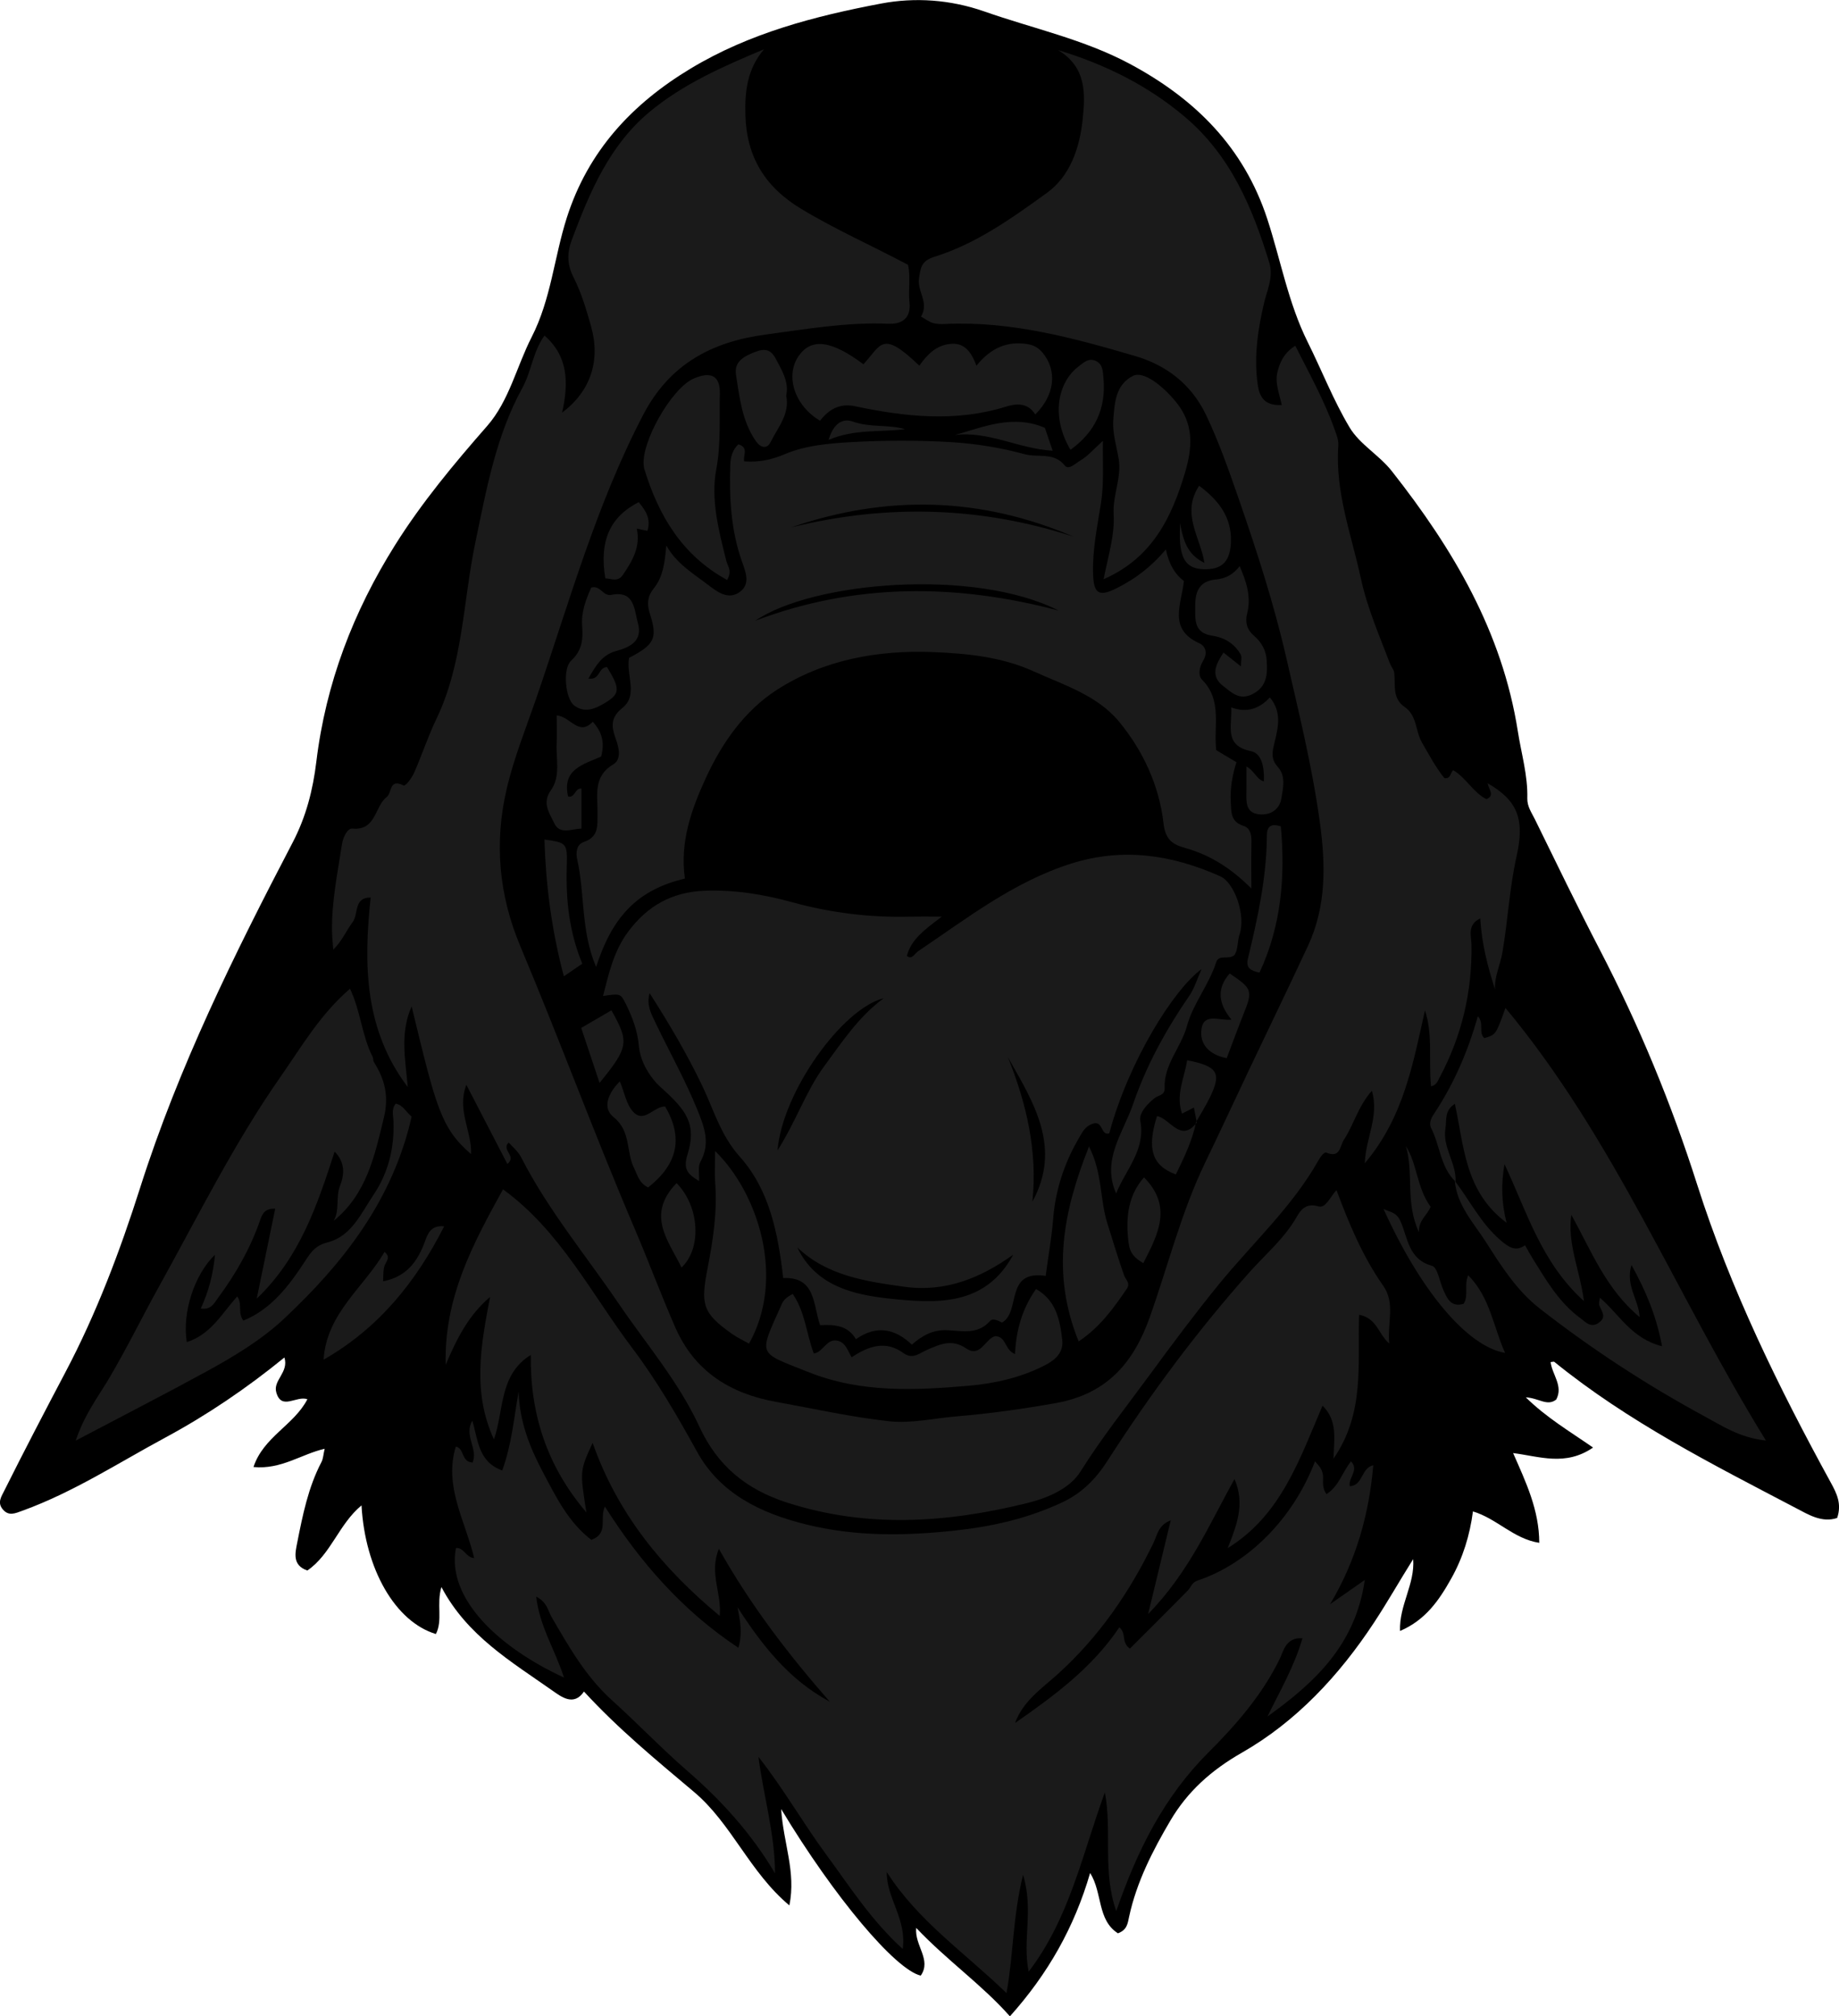<?xml version="1.0" encoding="utf-8"?>
<!-- Generator: Adobe Illustrator 24.1.1, SVG Export Plug-In . SVG Version: 6.00 Build 0)  -->
<svg version="1.1" id="Layer_1" xmlns="http://www.w3.org/2000/svg" xmlns:xlink="http://www.w3.org/1999/xlink" x="0px" y="0px"
	 width="359.91" height="394.65" viewBox="0 0 359.91 394.65" style="enable-background:new 0 0 359.91 394.65;" xml:space="preserve">
<style type="text/css">
	.st0{fill:#1A1A1A;}
</style>
<g>
	<path d="M114.29,331.1c-1.98,2.92-4.39,1.07-6.15-0.17c-8.07-5.68-16.73-10.75-21.75-20.29c-1.01,3.38,0.31,6.46-1.08,9.2
		c-7.93-2.39-13.86-12.67-14.56-25.18c-4.46,3.7-5.96,9.56-10.6,12.75c-2.98-1.03-2.38-3.42-1.99-5.41
		c1.07-5.41,2.15-10.85,4.75-15.82c0.35-0.67,0.37-1.51,0.63-2.6c-4.55,1.03-8.49,4.1-13.93,3.57c1.95-5.91,7.92-8.18,10.55-13.27
		c-2.19-0.75-5.07,2.27-6.09-1.34c-0.68-2.37,2.5-3.91,1.59-6.83c-7.38,6.02-15.13,11.27-23.33,15.69
		c-9.18,4.95-17.98,10.68-27.87,14.28c-1.54,0.56-2.79,1.16-3.97-0.31c-1.02-1.28-0.25-2.39,0.37-3.63
		c3.87-7.75,7.88-15.43,11.92-23.1c6.09-11.53,10.7-23.74,14.66-36.19c7.5-23.59,18.42-45.68,29.83-67.53
		c2.66-5.1,3.97-10.32,4.64-15.82c1.85-15.35,7.24-29.39,15.41-42.41c5.24-8.35,11.52-15.89,18.02-23.31
		c4.32-4.94,5.76-11.64,8.72-17.42c3.79-7.42,4.4-15.62,6.87-23.35c4.17-13.06,12.77-22.29,24.25-29.2
		c11.5-6.94,24.34-10.27,37.29-12.72c6.58-1.24,13.48-0.79,20.2,1.56c9.51,3.34,19.46,5.44,28.44,10.25
		c12.71,6.8,22.3,16.25,26.92,30.39c2.62,8.02,4.09,16.41,7.89,24.05c2.77,5.56,5.03,11.4,8.2,16.71c2,3.36,5.76,5.37,8.3,8.6
		c11.96,15.2,21.58,31.4,24.64,50.92c0.68,4.36,1.97,8.63,1.85,13.09c-0.04,1.62,0.86,2.82,1.49,4.12
		c4.18,8.52,8.31,17.07,12.68,25.49c7.69,14.8,14.02,30.12,19.08,46.02c6.51,20.44,15.91,39.62,26.19,58.39
		c1.13,2.07,2.13,4.1,1.2,6.84c-2.99,1.01-5.65-0.67-8.1-1.95c-16.34-8.56-32.83-16.89-47.26-28.61c-0.09-0.07-0.32,0.01-0.72,0.05
		c0.3,2.46,2.52,4.68,1.1,7.33c-1.76,1.39-3.37-0.28-5.96-0.43c4.09,4,8.38,6.51,13.17,9.83c-5.4,3.71-10.46,1.74-15.65,1.08
		c2.54,5.77,5.1,11.15,5.12,17.57c-5.04-0.78-8.28-4.74-12.98-6.15c-0.61,4.68-1.97,9.08-4.26,13.16c-2.35,4.2-5,8.1-10.01,10.24
		c-0.19-5.05,2.95-9.18,2.57-14.06c-2.6,4.13-4.99,8.37-7.66,12.42c-6.8,10.34-15.22,19.38-25.82,25.44
		c-6.09,3.48-10.7,7.66-14.03,13.31c-3.46,5.87-6.62,12.03-8.08,18.82c-0.29,1.37-0.41,2.59-2.19,3.25
		c-4.09-2.63-2.99-7.89-5.44-11.81c-3.09,10.62-8.23,19.72-15.7,28.06c-5.5-6.22-12.32-10.94-18.34-17.31
		c-0.35,3.48,3.06,6.22,0.89,9.34c-4.96-1.15-16.91-15.32-27.32-32.6c0.44,6.77,2.94,12.25,1.61,18.86
		c-7.82-6.54-11.33-16.07-18.71-22.25C128.48,344.55,121.08,338.49,114.29,331.1z"/>
</g>
<g>
	<path class="st0" d="M180.25,61.96c1.65-2.75-0.78-4.93-0.4-7.42c0.32-2.1,0.41-3.46,3.01-4.27c8.19-2.55,15.17-7.56,22.01-12.5
		c4.52-3.27,6.38-8.68,6.99-14.15c0.57-5.14,0.84-10.45-4.79-13.82c9.28,2.82,17.6,6.95,24.86,13.11
		c8.91,7.55,13.2,17.75,16.49,28.53c0.85,2.78-0.46,5.41-1.07,8.03c-1.13,4.86-1.86,9.74-1.34,14.69c0.25,2.43,0.61,5.37,4.84,5.12
		c-0.46-2.2-1.33-4.2-0.88-6.27c0.46-2.15,1.42-4.02,3.53-5.33c2.71,5.37,5.63,10.6,7.66,16.28c0.4,1.11,0.84,2.14,0.76,3.29
		c-0.65,9.04,2.57,17.42,4.43,26.03c1.25,5.76,3.61,11.14,5.69,16.62c0.23,0.61,0.74,1.15,0.82,1.76c0.29,2.38-0.48,5,2.08,6.75
		c2.39,1.63,2.06,4.71,3.37,6.97c1.38,2.38,2.66,4.8,4.36,6.92c1.26,0.22,1.15-1,1.72-1.55c2.55,1.49,3.95,4.39,6.51,5.68
		c1.74-0.72,0.43-1.94,0.24-3.12c5.84,3.36,7.31,7.01,5.68,14.24c-1.4,6.24-1.71,12.62-2.79,18.91c-0.41,2.41-1.58,4.66-1.44,7.21
		c-1.44-4.49-2.61-8.98-2.89-13.9c-2.62,1.24-1.74,3.46-1.72,5.17c0.15,9.2-1.9,17.85-6.23,25.95c-0.34,0.64-0.59,1.52-1.68,1.75
		c-0.51-4.96,0.4-10.04-1.19-14.87c-2.37,10.46-4.14,20.88-11.78,29.93c0.19-5.06,2.86-9.18,1.39-14.2
		c-2.71,3.05-3.54,6.65-5.47,9.59c-0.83,1.26-0.67,3.63-3.4,2.54c-0.54-0.22-1.24,0.89-1.66,1.63
		c-5.17,9.09-12.89,16.12-19.41,24.12c-4.65,5.71-9.06,11.61-13.41,17.55c-4.62,6.31-9.49,12.42-13.67,19.09
		c-2.13,3.41-6.54,5.22-10.38,6.17c-15.63,3.87-31.29,5.01-47.07-0.08c-8.08-2.61-13.64-7.26-17.15-14.87
		c-4.06-8.81-10.42-16.17-15.82-24.12c-6.42-9.44-13.77-18.26-19-28.48c-0.65-1.28-1.62-2.04-2.5-3c-1.53,1.46,1.69,2.66-0.26,4.18
		c-2.65-5.12-5.34-10.3-8.02-15.48c-1.92,4.94,1.11,9.12,0.92,13.56c-5.93-5.1-6.86-9.24-11.63-28.91
		c-2.37,5.32-1.18,10.56-0.76,15.79c-8.45-11.18-8.68-23.86-7.26-37.1c-3.36-0.03-2.36,3.26-3.52,4.81
		c-1.24,1.64-2.02,3.63-3.8,5.39c-0.08-1.18-0.22-2.37-0.24-3.55c-0.1-5.77,1.07-11.4,1.94-17.06c0.23-1.51,1.12-3.17,2.02-3.09
		c4.72,0.46,4.33-4.34,6.75-6.18c1.04-0.79,0.45-3.72,3.29-2.25c0.36,0.18,1.58-1.39,2.08-2.53c1.52-3.45,2.7-7.07,4.32-10.44
		c5.28-10.98,5.23-23.05,7.65-34.61c2.16-10.33,4.02-20.82,9.19-30.22c1.79-3.25,2.06-7.1,4.34-10.27
		c4.64,4.06,4.76,9.21,3.45,15.08c5.59-4.17,7.54-10.2,5.68-16.83c-0.92-3.28-1.91-6.62-3.44-9.64c-1.33-2.62-1.28-4.86-0.3-7.47
		c3.48-9.24,7.3-18.33,15.09-24.85c6.55-5.48,14.36-8.92,22.49-12.33c-3.25,3.81-3.79,8.15-3.65,12.89
		c0.24,8.25,3.88,14.09,10.87,18.32c6.74,4.08,13.93,7.25,20.95,10.98c0.55,2.38,0.03,4.9,0.29,7.37c0.34,3.18-1.58,4.28-4.1,4.17
		c-8.13-0.35-16.1,1.05-24.08,2.12c-10.38,1.4-18.69,5.67-23.91,15.66c-9.2,17.62-14.46,36.62-20.85,55.24
		c-2.06,6-4.47,11.93-5.9,18.08c-2.43,10.46-1.55,20.69,2.71,30.81c7.69,18.3,14.55,36.95,22.34,55.2
		c2.75,6.44,5.18,12.99,7.98,19.39c3.75,8.55,10.73,12.91,19.67,14.52c7.38,1.33,14.73,2.99,22.16,3.8
		c4.35,0.47,8.84-0.59,13.25-0.96c6.48-0.54,12.96-1.45,19.4-2.6c9.93-1.78,15.17-7.83,18.36-16.8c3.59-10.11,6.16-20.58,10.86-30.3
		c2.9-6,5.69-12.05,8.55-18.08c3.85-8.12,7.79-16.2,11.57-24.35c3.59-7.74,3.45-15.82,2.31-24.12c-1.48-10.85-4.11-21.46-6.54-32.09
		c-2.42-10.6-5.79-21.02-9.36-31.31c-1.91-5.5-3.84-11.05-6.38-16.37c-2.93-6.14-7.93-9.78-13.86-11.52
		c-12.07-3.54-24.29-6.88-37.11-6.28c-0.82,0.04-1.7,0.04-2.47-0.19C181.8,63,181.13,62.46,180.25,61.96z"/>
	<path class="st0" d="M104.94,312.52c0.64,5.75,3.65,10.32,5.44,15.84c-12.62-5.8-23.05-15.43-21.15-25.35
		c1.58-0.14,1.88,1.8,3.57,1.97c-1.69-7.21-5.99-14.01-3.59-21.83c1.71,0.33,1.03,3.04,3.28,3.12c1.14-2.67-1.78-5.3-0.05-8.18
		c1.13,3.71,1.12,8.05,5.85,9.73c1.92-5.3,2.28-10.34,3.21-15.41c0.16,5.7,2.12,10.8,4.73,15.71c2.6,4.9,5.03,9.89,9.51,13.29
		c3.45-1.29,1.54-4.19,2.64-6.52c6.91,10.9,15.17,20.38,26.13,27.64c0.87-3.05,0.3-5.41-0.17-7.93c4.78,7.41,10.06,14.2,18.04,18.47
		c-8.01-9.17-15.43-18.76-21.69-29.91c-1.97,4.8,0.61,8.7,0.16,13.13c-11.27-9.36-19.97-20-24.87-33.86
		c-2.51,5.47-2.51,5.47-1.22,13.6c-7.71-9.02-11.04-19.28-10.88-30.82c-6.22,3.85-5.22,10.78-7.21,16.53
		c-4.29-9.28-2.55-18.53-0.76-27.87c-4.17,3.52-6.47,8.06-8.68,13.25c-0.37-13.17,5.4-23.77,11.21-34.32
		c11.18,8.12,17.24,20.38,25.27,31.03c4.82,6.39,8.82,13.28,12.69,20.3c4.57,8.29,12.53,12.07,21.41,14.27
		c9.57,2.36,19.1,2.25,28.89,1.21c7.46-0.8,14.39-2.36,21.16-5.53c3.97-1.86,6.64-4.66,8.9-8.17c8.32-12.97,17.46-25.29,27.73-36.84
		c3.13-3.52,6.86-6.63,9.27-10.86c0.75-1.31,1.8-2.83,4.28-2.07c1.4,0.43,2.34-1.95,3.52-3.19c2.45,6.55,5.1,12.97,9.14,18.71
		c2.42,3.44,0.78,7.22,1.19,11.32c-2.18-1.88-2.37-4.94-5.9-5.63c-0.35,9.45,1.22,19.16-5.02,28.17c0.14-4.02,0.81-7.45-2.14-10.38
		c-4.53,10.61-8.17,21.48-18.55,27.88c1.68-4.35,3.47-8.56,1.32-13.52c-4.86,8.75-8.9,18.25-16.9,26.42
		c1.61-6.67,2.96-12.27,4.42-18.33c-2.46,0.94-2.63,2.86-3.35,4.36c-4.69,9.71-10.73,18.48-18.73,25.71c-3.2,2.89-6.8,5.27-8.39,9.6
		c7.61-5.31,15.07-10.77,20.41-18.73c1.46,1.21,0.31,2.88,2.06,4.17c3.73-3.73,7.58-7.54,11.37-11.41c0.63-0.64,0.72-1.53,1.92-1.93
		c10.06-3.38,18.75-12.29,22.95-23.33c0.75,0.84,1.46,1.61,1.56,2.78c0.09,1.13-0.27,2.34,0.68,3.64c2.44-1.51,3.12-4.35,4.8-6.4
		c1.68,1.7-0.61,3.23-0.23,4.86c2.62-0.16,2.18-3.55,4.59-4.11c-0.83,9.72-3.41,18.75-8.45,27.2c2.04-1.42,4.07-2.84,6.79-4.74
		c-1.81,12.68-9.78,20.09-19.04,26.72c2.4-4.96,5.23-9.73,6.84-15.31c-3.25-0.25-3.76,2.61-4.44,4.02
		c-3.44,7.08-8.59,12.96-13.94,18.31c-8.76,8.75-13.96,19.21-18.06,31.08c-2.76-7.85-0.77-15.59-2.23-23.23
		c-4.37,11.86-6.84,24.51-14.91,35.08c-1.28-6.16,1.02-12.03-1.1-18.95c-2.03,8.21-1.88,15.65-3.24,23.15
		c-8.04-7.83-17.3-14.07-23.43-23.7c-0.09,5.11,3.93,9.15,3.12,15.06c-6.13-5.57-10.27-12.08-14.84-18.29
		c-4.64-6.29-8.49-13.1-13.4-19.32c0.98,7.61,3.22,14.98,3.25,22.81c-4.54-7.69-10.43-14.22-17.06-19.97
		c-5.15-4.46-9.83-9.38-14.86-13.92c-5.12-4.62-8.41-10.45-11.8-16.26C107.23,315.3,107.13,313.64,104.94,312.52z"/>
	<path class="st0" d="M204.65,249.74c-8.11-1.2-4.77,6.94-8.54,9.14c-0.49-0.24-1.77-0.97-2.32-0.34c-2.45,2.8-5.58,1.93-8.52,1.83
		c-2.69-0.1-4.76,1.03-6.82,2.83c-3.31-3.19-6.99-3.85-10.93-1.07c-1.61-2.72-4.22-2.89-7.02-2.74c-1.4-4.02-0.83-9.51-7.22-9.23
		c-1.01-8.79-2.69-17.27-8.51-23.77c-3.74-4.18-5.07-9.13-7.33-13.85c-2.99-6.25-6.52-12.24-10.3-18.13
		c-0.66,2.22,0.27,3.96,1.12,5.73c2.75,5.75,5.88,11.29,8.28,17.23c1.4,3.46,2.48,6.51,0.53,10.06c-0.5,0.91-0.19,2.28-0.26,3.74
		c-2.18-1.31-3.16-2.28-2.28-5.11c1.83-5.91-0.03-8.61-5.14-13.17c-2.08-1.85-4.06-4.93-4.35-8.11c-0.27-3.04-1.29-5.72-2.6-8.35
		c-1-2-1.09-1.96-4.42-1.48c1.15-4.48,2.1-8.8,4.9-12.56c3.78-5.08,8.56-7.79,15-8.04c5.85-0.22,11.52,0.71,17.04,2.23
		c7.53,2.07,15.11,3.03,22.88,2.85c1.8-0.04,3.6-0.01,6.47-0.01c-3.28,2.51-5.94,4.35-6.83,7.68c1.01,0.84,1.49-0.44,2.23-0.93
		c9.58-6.44,18.7-13.6,29.98-17.15c10.14-3.19,19.73-1.69,29.12,2.5c2.8,1.25,5.04,7.62,3.79,11.35c-0.47,1.4-0.26,2.96-1.02,4.08
		c-1.13,1.01-3.03-0.26-3.57,1.42c-1.42,4.4-4.56,8.19-5.69,12.39c-1.15,4.27-4.61,7.63-4.39,12.26c0.06,1.37-1.22,1.34-1.94,1.91
		c-1.47,1.16-3.1,2.93-2.82,4.44c1.08,5.76-2.9,9.6-4.73,14.24c-2.92-6.58,1.38-11.85,3.31-17.48c2.6-7.6,6.46-14.61,11.02-21.24
		c0.97-1.41,1.47-3.15,2.4-5.21c-5.51,4-14.31,18.13-18.08,32.16c-1.67,0.52-1.19-2.49-3.12-1.92c-1.71,0.51-2.25,1.89-2.93,3.05
		c-2.82,4.83-4.52,10.17-4.93,15.67C205.8,242.37,205.13,246.06,204.65,249.74z M198.3,245.58c-6.46,4.65-13.39,7.4-21.37,6.28
		c-7.47-1.05-15-2.11-20.88-7.68c3.59,7.54,10.98,9.24,17.9,9.99C183.05,255.14,192.8,255.82,198.3,245.58z M172.97,195.38
		c-8.19,2.05-19.89,18.46-20.8,29.8c3.74-5.93,5.61-11.69,9.12-16.46C164.8,203.96,168.06,198.96,172.97,195.38z M197.26,206.95
		c3.65,9.09,5.82,18.39,4.79,28.26C207.86,224.58,202.28,215.78,197.26,206.95z"/>
	<path class="st0" d="M123.12,128.76c4.99-2.59,5.6-3.83,4.08-8.6c-0.6-1.88-0.54-3.38,0.76-5c1.88-2.34,2.15-5.28,2.45-8.38
		c1.96,3.52,5.21,5.44,8.15,7.69c1.83,1.4,3.96,3.04,6.22,1.4c2.07-1.51,1.23-3.73,0.46-5.87c-2.19-6.13-2.53-12.52-2.32-18.98
		c0.05-1.66,0.49-3,1.58-4.05c2.15,0.65,0.84,2.23,1.15,3.34c2.85,0.21,5.28-0.28,8.04-1.45c3.94-1.67,8.56-2.08,12.93-2.32
		c6.47-0.36,13-0.38,19.47,0c4.86,0.29,9.78,1.09,14.47,2.37c2.58,0.71,5.7-0.48,7.86,2.24c0.74,0.93,2.13-0.51,3.02-1.02
		c1.39-0.79,2.47-2.1,4.41-3.84c-0.06,4.6,0.23,8.36-0.39,12.26c-0.72,4.52-1.66,9.05-1.54,13.68c0.11,4.05,1.14,4.69,4.83,2.8
		c3.35-1.72,6.4-3.9,9.42-7.49c0.65,3.08,1.86,4.91,3.53,6.19c-0.5,4.59-3.11,9.41,2.98,12.16c1.37,0.62,1.64,2.05,0.8,3.41
		c-0.77,1.25-1.07,2.9-0.21,3.76c4,4.03,2.2,9.12,2.76,13.78c1.31,0.78,2.54,1.51,3.95,2.35c-0.79,2.54-1.25,5.08-1.11,7.72
		c0.11,2.04-0.07,3.94,2.51,4.75c1.42,0.45,1.57,1.94,1.54,3.36c-0.06,2.83-0.02,5.66-0.02,8.89c-3.83-3.83-7.95-6.53-12.86-7.9
		c-2.48-0.69-3.96-1.56-4.33-4.87c-0.85-7.38-4.01-14.22-8.72-19.91c-4.26-5.14-10.8-7.15-16.76-9.85
		c-6.26-2.83-13.04-3.48-19.61-3.74c-10.71-0.43-21.36,1.46-30.55,7.37c-6.38,4.1-10.82,10.48-13.95,17.31
		c-2.77,6.05-5.1,12.46-4.08,19.64c-4.38,1.06-8.13,2.82-11.15,5.96c-2.99,3.12-4.76,6.91-6.23,11.34
		c-3.02-7.11-2.17-14.26-3.69-21.01c-0.29-1.29-0.2-2.94,1.3-3.45c3.02-1.01,2.63-3.36,2.67-5.66c0.05-3.46-0.94-7.13,3.09-9.53
		c1.65-0.98,1.1-3.28,0.46-5.04c-0.82-2.27-1.06-4.09,1.28-5.97C124.98,136.05,122.49,132.19,123.12,128.76z M207.21,119.52
		c-16.52-8.4-48.21-5.68-59.39,1.98C167.37,114.08,187.2,114.21,207.21,119.52z M154.81,103.24c18.58-4.6,37.03-4.15,55.32,1.82
		C191.97,97.26,173.54,96.78,154.81,103.24z"/>
	<path class="st0" d="M80.56,218.57c-3.7,16.33-13.32,28.61-24.9,39.49c-4.5,4.23-9.91,7.47-15.36,10.45
		c-8.13,4.44-16.38,8.67-25.48,13.47c1.67-5.03,4.32-8.47,6.46-12.07c3.51-5.91,6.5-12.08,9.83-18.07
		c7.68-13.85,14.71-28.08,23.81-41.1c4.11-5.88,7.73-12.18,13.58-17.21c2.11,4.45,2.32,9.25,4.45,13.37
		c0.14,0.28,0.05,0.7,0.21,0.96c2.13,3.37,3,6.64,1.97,10.9c-1.82,7.52-3.37,14.93-9.83,20.21c1.24-2.15,0.35-4.59,1.25-6.87
		c0.81-2.08,1.1-4.5-1.06-6.69c-3.4,10.53-6.83,20.73-15.25,28.79c1.23-5.96,2.39-11.59,3.62-17.61c-1.76-0.07-2.41,0.68-2.89,2.07
		c-1.92,5.6-4.82,10.7-8.34,15.44c-0.7,0.94-1.31,2.35-3.34,2.03c1.52-3.3,2.43-6.65,2.78-10.54c-4.08,3.99-6.42,11.3-5.52,17.11
		c4.64-1.46,6.8-5.47,9.86-8.94c1.11,1.39,0.03,3.24,1.23,4.73c5.54-2.29,8.98-6.91,12.1-11.69c1.2-1.84,2-3.01,4.46-3.65
		c4.56-1.18,6.5-5.69,8.92-9.31c2.91-4.34,4.1-9.23,3.88-14.47c-0.04-1.07-0.43-2.27,0.45-3.35
		C78.87,216.3,79.44,217.62,80.56,218.57z"/>
	<path class="st0" d="M284.87,231.3c-2.98-2.84-3.02-7.02-4.76-10.44c-0.59-1.17,0.13-2.22,0.77-3.2
		c3.76-5.74,6.44-11.98,8.35-18.75c1.31,1.42,0.04,3.18,1.27,4.28c2.26-0.65,2.27-0.67,4.13-5.9
		c21.35,25.64,33.47,56.35,50.98,84.68c-5.15-0.56-8.56-2.87-12.02-4.74c-11.32-6.14-22.1-13.17-32.26-21.11
		c-4.45-3.47-7.47-8.22-10.47-12.93c-2.44-3.83-5.71-7.22-6.15-12.06c2.96,3.87,5.11,8.32,8.92,11.6c1.63,1.4,2.99,2.34,4.83,1.01
		c0.62,1.08,1,1.8,1.43,2.49c2.69,4.32,5.25,8.79,9.46,11.82c0.81,0.58,1.93,2,3.51,0.89c1.65-1.16,0.6-2.23,0.15-3.42
		c-0.16-0.41,0.05-0.95,0.1-1.5c3.77,3.17,6.13,7.97,12.17,9.49c-1.12-5.96-3.16-10.79-5.98-15.9c-1.25,3.98,1.44,6.83,1.59,10.19
		c-6.64-5.52-9.49-13.06-13.37-20.01c-0.81,5.68,1.66,10.74,2.48,16.89c-8.44-7.63-11.22-17.67-15.56-26.8
		c-0.66,3.82-0.62,7.41,0.41,11.46c-8.21-6.1-8.32-15.09-10.12-23.28c-2.1,1.35-1.57,3.13-1.84,4.74
		C282.25,224.58,285.06,227.65,284.87,231.3z"/>
	<path class="st0" d="M202.61,81.12c-1.54-2.46-3.94-2.08-5.71-1.53c-9.91,3.08-19.74,2-29.59-0.08c-3-0.63-5.1,0.64-6.82,2.84
		c-5.02-2.97-6.89-8.82-4.15-12.72c2.48-3.52,6.38-3.01,12.64,1.67c3.51-3.77,3.56-6.83,10.94,0.28c1.39-1.93,2.92-3.7,5.48-4.18
		c3.1-0.58,4.56,1.15,5.7,4.18c2.78-3.43,5.96-4.88,10.01-4.22c1.29,0.21,2.16,0.77,2.91,1.65
		C206.94,72.48,206.49,77.31,202.61,81.12z"/>
	<path class="st0" d="M155.15,253.27c2.45,3.6,2.66,7.76,4.11,11.66c1.89-0.22,2.53-3.17,4.87-2.44c1.39,0.44,1.76,1.83,2.54,3.19
		c3.35-2.26,6.71-3.34,10.15-0.83c1.8,1.32,3.17-0.01,4.57-0.61c2.56-1.11,4.88-2.23,7.67-0.32c2.84,1.94,3.73-1.88,5.72-2.39
		c2.2,0.07,1.79,2.68,3.87,3.51c0.21-4.59,1.35-8.81,4.11-12.73c3.95,2.23,4.68,6.08,5.13,9.95c0.28,2.38-1.23,3.85-3.29,4.92
		c-4.71,2.45-9.89,3.62-14.99,4.06c-10.54,0.91-21.11,1.43-31.36-2.66c-10.12-4.03-9.81-3.06-5.29-13.23
		C153.31,254.52,153.85,253.95,155.15,253.27z"/>
	<path class="st0" d="M215.99,113.37c0.92-4.72,2.2-8.61,1.96-12.75c-0.22-3.63,1.59-7.09,0.99-10.77
		c-0.42-2.58-1.27-5.07-1.05-7.78c0.27-3.35,0.44-6.73,3.83-8.49c1.99-1.04,5.65,1.76,8.32,4.96c3.65,4.36,3.36,8.94,1.91,13.86
		C229.33,101.26,225.52,109.2,215.99,113.37z"/>
	<path class="st0" d="M142.3,113.52c-8.86-4.85-13.43-12.65-16.22-21.78c-0.05-0.16-0.06-0.32-0.08-0.48
		c-0.65-4.56,5.41-15.25,9.72-17.14c3.4-1.5,5.25-0.59,5.16,2.96c-0.12,4.92,0.24,9.79-0.7,14.78c-1.12,5.95,0.5,12.02,1.96,17.91
		C142.41,110.84,143.35,111.76,142.3,113.52z"/>
	<path class="st0" d="M139.95,225.29c8.47,8.27,13.82,24.9,6.64,37.71c-1.11-0.63-2.28-1.17-3.32-1.9
		c-5.87-4.15-6.16-5.81-4.77-12.96c1.06-5.44,1.9-11.01,1.47-16.64C139.83,229.72,139.95,227.92,139.95,225.29z"/>
	<path class="st0" d="M211.1,262.56c-5.43-13.38-3.01-25.48,2.03-38.15c2.64,5.19,2.11,10.32,3.58,15.02
		c1.06,3.39,2.1,6.81,3.27,10.17c0.3,0.87,1.32,1.54,0.54,2.67C217.93,256.05,215.29,259.78,211.1,262.56z"/>
	<path class="st0" d="M242.61,110.81c1.3,3.02,2.31,5.97,1.47,9.25c-0.45,1.75-0.04,3.22,1.4,4.44c1.42,1.21,2.3,2.84,2.42,4.69
		c0.17,2.64,0.16,5.19-2.81,6.69c-2.55,1.29-4.11-0.38-5.7-1.6c-2.6-2-1.43-4.28,0.06-6.55c1.03,0.82,2.05,1.63,3.41,2.71
		c0-1.06,0.23-1.83-0.04-2.32c-1.2-2.13-3.18-3.33-5.53-3.68c-3.78-0.56-3.35-3.26-3.37-5.93c-0.02-2.89,0.95-4.81,4.08-5.09
		C239.86,113.26,241.38,112.44,242.61,110.81z"/>
	<path class="st0" d="M115.15,132.82c2.32,0.39,1.87-2.18,3.65-2.25c2.57,4.18,2.55,5.21-0.22,6.91c-1.97,1.21-4.1,2.21-6.22,0.6
		c-1.71-1.3-2.3-7.2-0.57-8.78c2.19-2.01,2.33-4.26,2.14-6.77c-0.2-2.72,0.71-5.11,1.78-7.52c1.78-0.52,2.32,1.76,3.94,1.43
		c4.6-0.94,4.47,2.97,5.2,5.56c0.96,3.39-1.46,4.67-4.25,5.42C117.71,128.19,116.47,130.56,115.15,132.82z"/>
	<path class="st0" d="M86.93,240.04c-5.53,10.9-12.82,19.93-23.6,26.1c0.57-9.1,7.9-14.15,11.93-21.1c1.33,1.08,0.24,1.89-0.04,2.83
		c-0.26,0.91-0.18,1.93-0.24,2.93c4.62-0.9,6.79-3.93,8.22-7.89C83.7,241.53,84.32,239.76,86.93,240.04z"/>
	<path class="st0" d="M153.87,77.44c0.74,3.62-1.65,6.23-3.06,9.1c-0.64,1.3-1.86,1.29-2.93-0.27c-2.68-3.92-3.14-8.48-3.84-12.92
		c-0.42-2.7,1.76-3.72,4.05-4.57c2.76-1.02,3.41,0.83,4.35,2.6C153.46,73.29,154.35,75.2,153.87,77.44z"/>
	<path class="st0" d="M126.84,232.43c-1.81-0.9-2.09-2.49-2.74-3.78c-1.61-3.18-0.54-7.19-4.03-10c-2.29-1.84-0.98-4.77,1.24-6.98
		c0.89,2.14,1.27,4.54,2.64,5.99c2.15,2.26,4.02-1.15,6.23-1.07C133.73,222.68,132.7,227.81,126.84,232.43z"/>
	<path class="st0" d="M243.94,150.04c1.55,0.79,1.95,2.5,3.41,2.9c0.13-2.91-0.5-5.5-2.48-5.9c-5.36-1.08-3.73-4.83-3.91-8.57
		c3.06,1.11,5.48,0.29,7.56-1.96c2.36,2.81,1.63,5.84,0.98,8.57c-0.46,1.91-0.9,3.41,0.56,5.01c1.67,1.84,1.03,4.2,0.71,6.21
		c-0.33,2.08-2.05,3.35-4.41,3.08c-2.21-0.26-2.46-1.84-2.43-3.64C243.97,153.93,243.94,152.11,243.94,150.04z"/>
	<path class="st0" d="M113.8,154.36c0,2.51,0,4.97,0,7.82c-1.99,0.07-4.26,1.25-5.33-1.05c-0.87-1.87-2.47-3.92-0.68-6.41
		c1.97-2.74,1.01-6.07,1.15-9.16c0.08-1.81,0.01-3.63,0.01-5.51c2.65,0.12,4.27,4.17,7.06,1.22c1.91,2.1,2.33,4.22,1.64,6.81
		c-3.32,1.52-7.72,2.4-6.47,7.82C112.55,156.25,112.51,154.18,113.8,154.36z"/>
	<path class="st0" d="M286.45,255.2c1.02-1.6,0.04-3.55,0.88-5.58c4.32,4.3,4.93,10.14,7.23,15.19
		c-7.32-1.22-16.47-11.97-23.79-28.17c1.58,0.73,2.52,0.66,3.31,2.39c1.45,3.19,1.51,7.47,6.18,8.74c1.08,0.29,1.48,3.06,2.2,4.69
		C283.22,254.16,283.94,255.93,286.45,255.2z"/>
	<path class="st0" d="M209.5,88.04c-3.88-6.56-2.47-13.14,1.49-16.24c1.1-0.85,2.07-1.81,3.48-1.15c1.38,0.65,1.37,2.03,1.49,3.4
		C216.49,79.99,214.31,84.59,209.5,88.04z"/>
	<path class="st0" d="M230.94,102.43c0.63,3.18,1.3,6.08,4.77,7.74c-0.74-4.93-4.62-9.61-1.03-15.09c3.93,2.92,6.35,6.21,6.23,10.88
		c-0.1,3.78-1.61,5.39-4.78,5.46c-3.37,0.07-4.82-1.31-5.16-5.08C230.84,105.05,230.94,103.74,230.94,102.43z"/>
	<path class="st0" d="M250.67,161.75c0.89,9.8,0.11,19.43-4.17,28.62c-1.68-0.33-2.71-0.9-2.28-2.67c1.9-7.94,3.67-15.9,3.72-24.13
		C247.95,161.83,248.63,161.11,250.67,161.75z"/>
	<path class="st0" d="M110.35,191.1c-2.41-9.08-3.53-17.92-3.8-26.78c4.37,0.64,4.51,0.65,4.37,5.36
		c-0.19,6.44,0.46,12.7,3.04,18.95C112.83,189.4,111.68,190.19,110.35,191.1z"/>
	<path class="st0" d="M125,98.29c1.47,1.75,2.41,3.37,1.71,5.61c-0.56-0.11-1.14-0.23-2.09-0.42c0.78,3.56-0.86,6.31-2.71,9.04
		c-1.01,1.49-2.26,0.72-3.45,0.68C117.28,105.97,119.28,101.22,125,98.29z"/>
	<path class="st0" d="M240.08,207.12c-3.47-0.66-5.36-2.78-4.94-5.7c0.47-3.25,3.53-1.56,5.87-1.84c-2.48-2.98-3.03-6-0.35-9.03
		c4.45,2.99,4.55,3.35,2.69,7.99C242.23,201.35,241.19,204.2,240.08,207.12z"/>
	<path class="st0" d="M223.9,230.46c5.58,5.66,2.82,11.01-0.14,16.78c-1.6-0.91-2.6-1.86-2.87-3.87
		C220.16,237.92,221.02,233.68,223.9,230.46z"/>
	<path class="st0" d="M132.41,231.58c4.49,4.53,4.99,12.74,0.97,16.52C130.83,242.85,126.37,237.82,132.41,231.58z"/>
	<path class="st0" d="M113.75,201.2c2.12-1.23,4.01-2.33,5.91-3.44c3.52,6.24,3.38,7.19-2.32,14.21
		C116.11,208.28,114.95,204.8,113.75,201.2z"/>
	<path class="st0" d="M234.09,219.6c-0.73,3.67-2.36,6.98-3.96,10.28c-4.66-1.69-5.73-5.01-3.69-11.42
		c2.56,0.45,4.59,5.35,7.79,1.27L234.09,219.6z"/>
	<path class="st0" d="M234.23,219.74c-0.19-0.97-0.38-1.94-0.57-2.95c-0.74,0.37-1.44,0.73-2.33,1.18c-1.28-3.76,0.5-7.02,1-10.44
		c6.05,1.18,6.82,2.51,4.38,7.43c-0.79,1.59-1.74,3.1-2.61,4.64L234.23,219.74z"/>
	<path class="st0" d="M186.92,85.14c5.71-1.62,11.4-4.07,17.58-1.39c0.44,1.31,0.88,2.61,1.51,4.47
		C199.4,87.86,193.5,84.34,186.92,85.14z"/>
	<path class="st0" d="M279.99,236.22c-0.7,1.72-2.39,2.58-2.28,4.97c-2.74-5.78-0.97-11.54-2.57-16.86
		C277.42,227.94,277.26,232.48,279.99,236.22z"/>
	<path class="st0" d="M177.11,84c-4.87,0.64-9.83-0.08-14.94,2.1c0.95-3.28,2.78-4.29,4.79-3.57
		C170.29,83.72,173.78,83.05,177.11,84z"/>
</g>
</svg>
